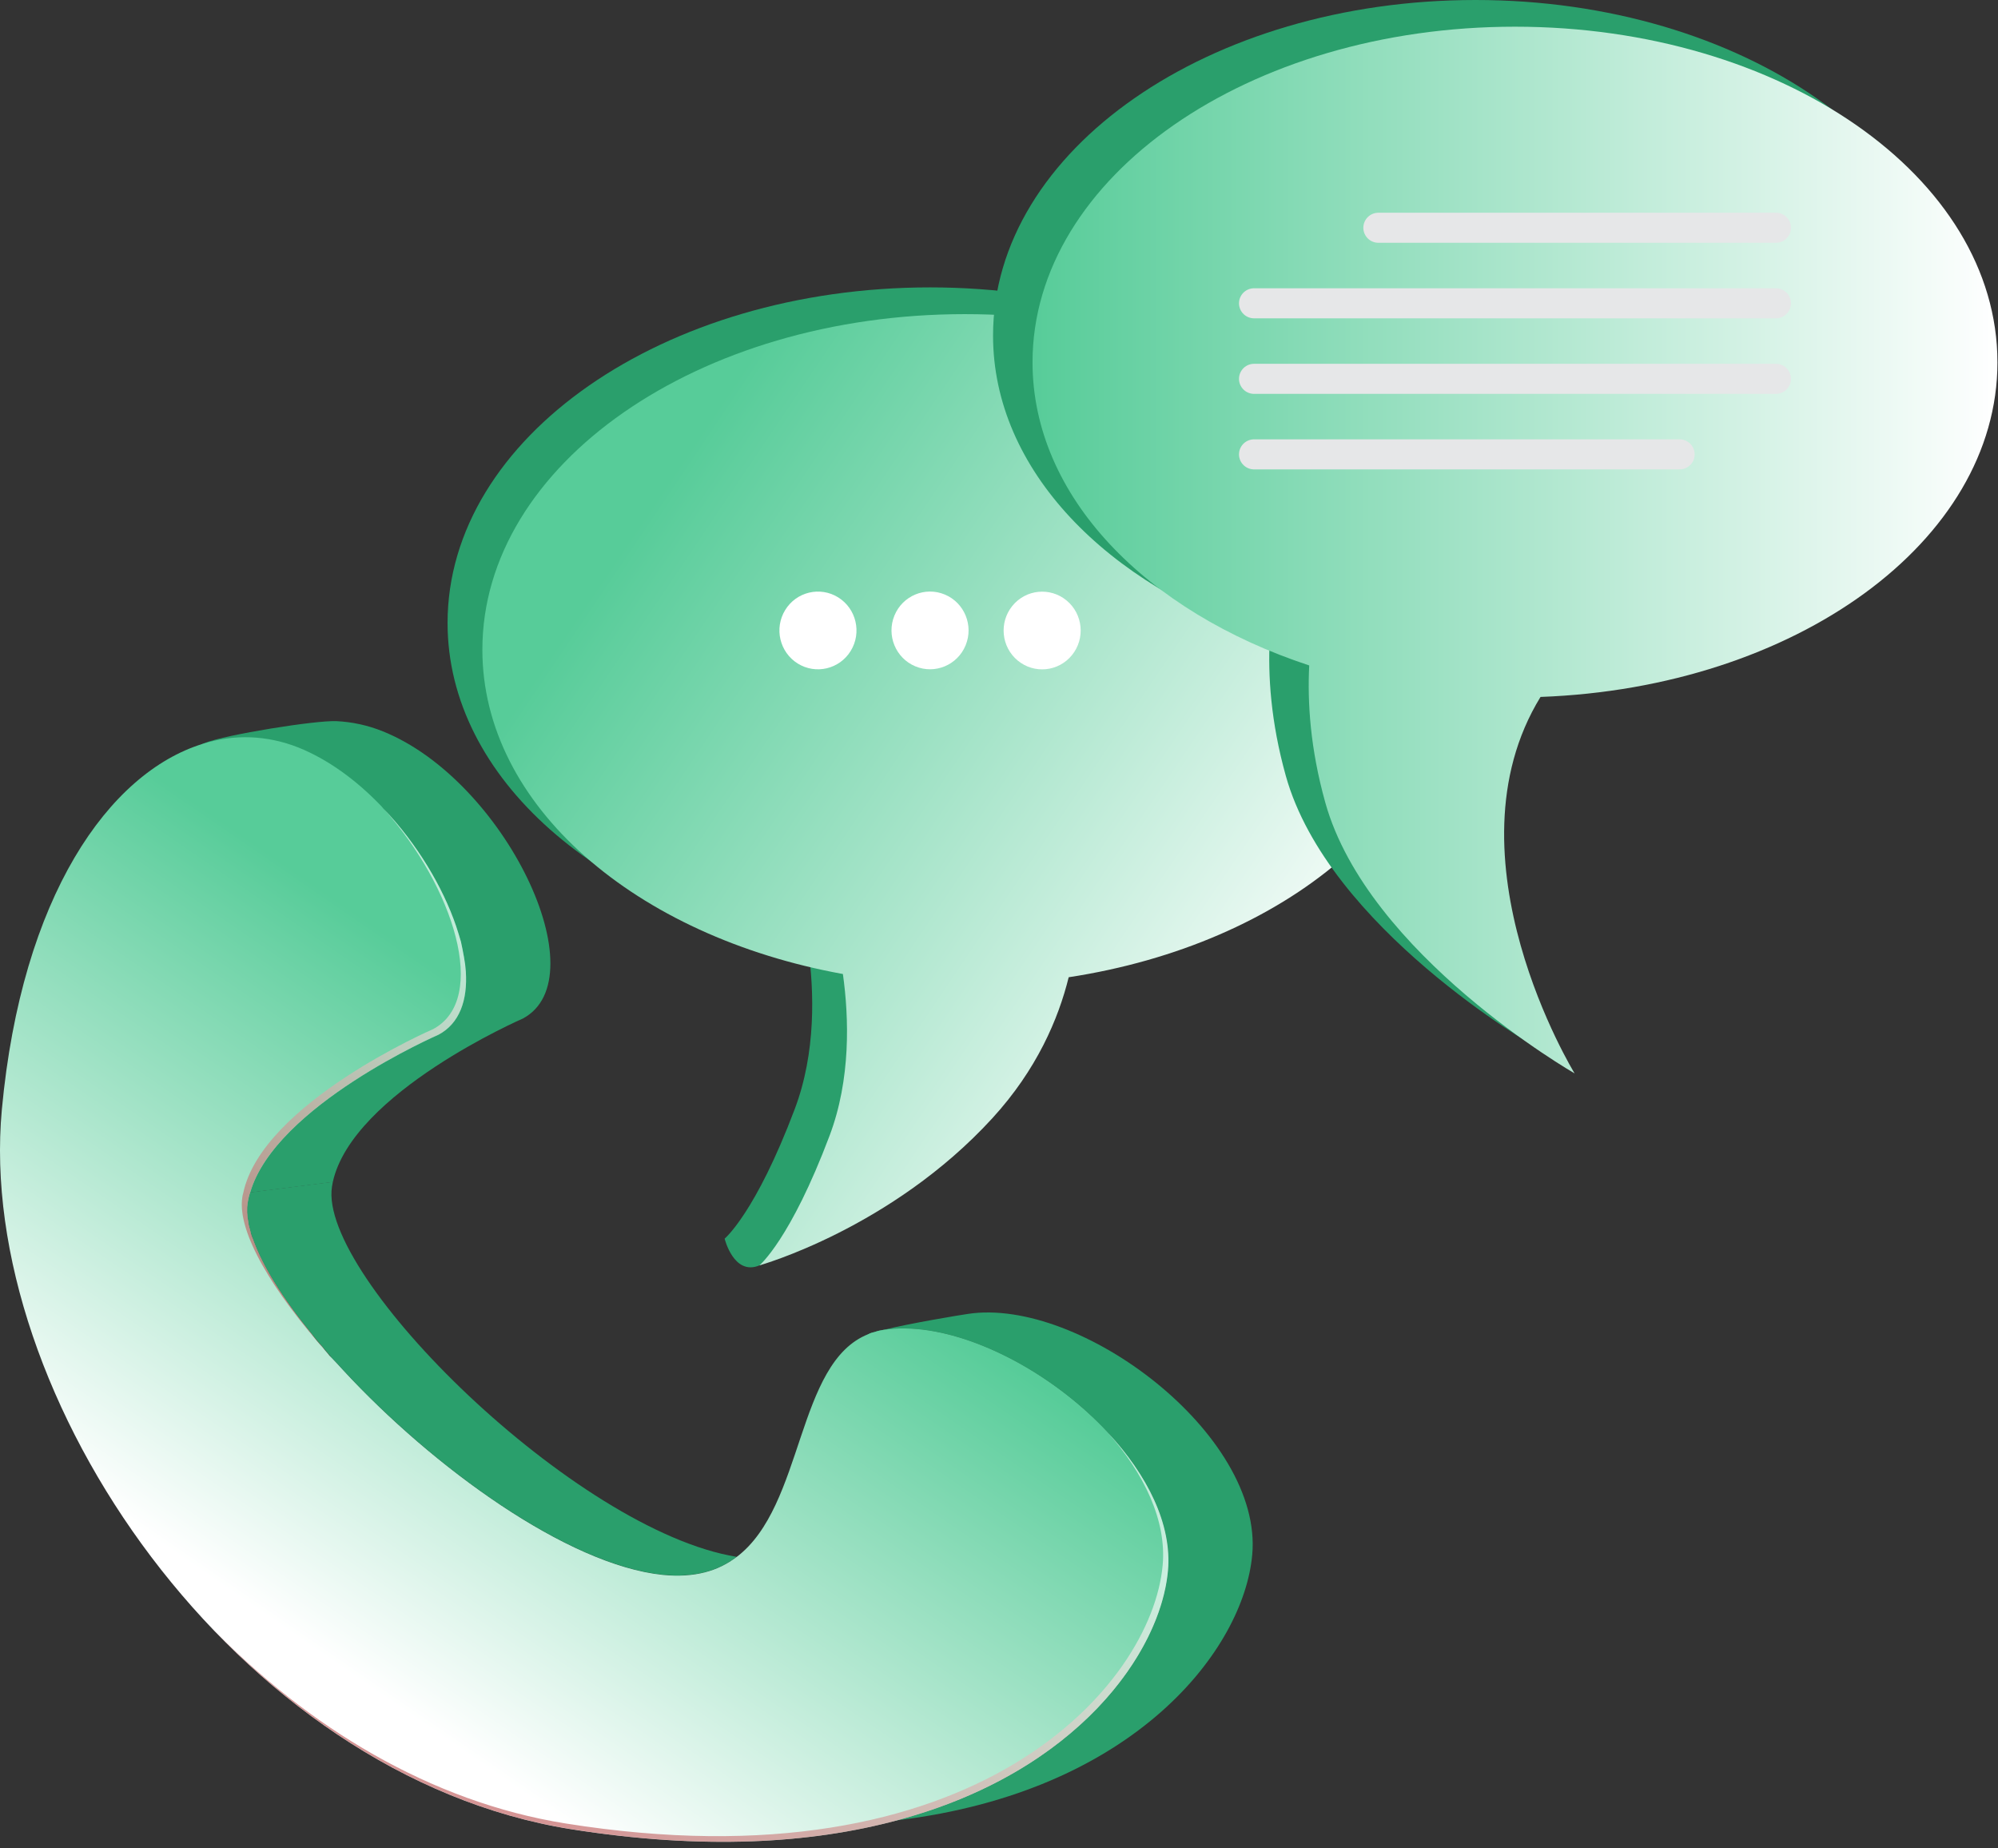 <svg width="133" height="123" viewBox="0 0 133 123" fill="none" xmlns="http://www.w3.org/2000/svg">
<rect x="0" y="0" width="133" height="123" fill="#333333" stroke="none"/>
<path d="M49.035 103.619C47.826 104.546 46.256 105.024 44.114 104.812C37.762 104.149 28.803 97.635 22.836 91.178C22.584 90.899 22.331 90.62 22.059 90.343C21.867 90.1 21.637 89.859 21.445 89.616C21.214 89.355 21.002 89.094 20.789 88.832C18.879 86.498 17.485 84.287 16.839 82.458C16.769 82.286 16.698 82.093 16.667 81.918C16.645 81.88 16.643 81.841 16.641 81.821C16.591 81.647 16.541 81.474 16.53 81.316C16.441 80.85 16.434 80.437 16.487 80.059C16.53 79.82 16.573 79.581 16.656 79.359L22.157 78.66C22.144 78.759 22.112 78.88 22.099 78.979C21.161 84.968 38.337 101.886 49.035 103.619V103.619Z" fill="#2A9F6C"/>
<path d="M83.356 103.483C82.804 109.702 75.633 119.234 59.724 121.154C71.722 117.957 77.257 109.991 77.743 104.564C78.472 96.561 66.294 87.404 58.828 88.51C60.558 88.079 63.919 87.523 64.442 87.449C71.907 86.325 84.085 95.481 83.357 103.484L83.356 103.483Z" fill="#2A9F6C"/>
<path d="M77.743 104.563C77.257 109.991 71.722 117.958 59.724 121.154C55.114 121.735 49.758 121.656 43.62 120.665C21.398 117.116 3.973 91.866 5.755 72.767C7.009 59.335 7.74 51.982 13.477 49.514L13.648 49.444C15.019 48.9 21.011 47.933 22.401 47.998C23.44 48.048 24.489 48.273 25.492 48.679C33.595 51.943 39.899 65.072 34.804 67.792C34.804 67.792 23.465 72.717 22.154 78.671L16.653 79.37C16.57 79.592 16.527 79.831 16.484 80.07C16.431 80.447 16.438 80.861 16.527 81.327C16.537 81.484 16.587 81.658 16.638 81.832C16.64 81.852 16.642 81.891 16.664 81.929C16.695 82.104 16.766 82.296 16.836 82.469C17.482 84.297 18.876 86.508 20.786 88.843C20.998 89.105 21.211 89.366 21.442 89.627C21.549 89.777 21.697 89.944 21.824 90.093C21.889 90.187 21.973 90.28 22.056 90.354C22.328 90.631 22.58 90.91 22.833 91.188C28.8 97.645 37.759 104.16 44.11 104.822C46.253 105.035 47.823 104.557 49.033 103.63C49.271 103.693 49.507 103.717 49.724 103.742C59.397 104.735 52.656 92.088 57.812 88.793C57.944 88.725 58.096 88.676 58.251 88.646C58.442 88.574 58.635 88.542 58.828 88.509C66.294 87.404 78.472 96.561 77.743 104.563Z" fill="#2A9F6C"/>
<path d="M77.743 104.563C77.257 109.99 71.722 117.958 59.724 121.154C54.005 122.694 46.828 123.15 38.007 121.746C15.785 118.197 -1.64 92.947 0.123 73.849C1.443 59.644 7.256 51.442 13.477 49.514C15.601 48.842 17.794 48.933 19.88 49.759C21.846 50.554 23.692 51.909 25.304 53.574C25.388 53.667 25.471 53.74 25.536 53.835C27.759 56.169 29.468 59.028 30.361 61.647C30.481 61.993 30.583 62.361 30.683 62.688C30.765 63.057 30.826 63.388 30.886 63.719C30.947 64.049 30.987 64.362 31.008 64.676C31.132 66.577 30.588 68.129 29.191 68.872C29.191 68.872 18.328 73.588 16.653 79.37C16.57 79.592 16.527 79.831 16.484 80.07C16.431 80.447 16.438 80.861 16.527 81.327C16.537 81.484 16.587 81.658 16.638 81.832C16.64 81.852 16.642 81.891 16.664 81.929C16.695 82.104 16.745 82.278 16.836 82.469C17.482 84.296 18.876 86.508 20.786 88.843C20.979 89.106 21.191 89.368 21.442 89.627C21.549 89.777 21.697 89.944 21.824 90.093C21.889 90.187 21.973 90.28 22.056 90.354C22.328 90.631 22.58 90.91 22.833 91.188C28.8 97.645 37.759 104.16 44.11 104.822C46.253 105.035 47.823 104.557 49.033 103.63C53.556 100.219 52.974 90.689 57.812 88.793C57.944 88.725 58.096 88.676 58.251 88.646C58.442 88.574 58.635 88.542 58.828 88.509C66.294 87.404 78.472 96.561 77.743 104.563Z" fill="url(#paint0_linear_273_748)"/>
<g opacity="0.63">
<path d="M73.751 95.358C76.147 98.066 77.666 101.2 77.395 104.177C76.667 112.179 64.968 125.727 37.648 121.365C28.664 119.93 20.465 114.946 14.001 108.256C20.519 115.133 28.852 120.279 38.003 121.74C65.322 126.103 77.022 112.555 77.749 104.552C78.033 101.435 76.345 98.15 73.752 95.358H73.751Z" fill="url(#paint1_linear_273_748)"/>
<path d="M31.009 64.666C31.133 66.568 30.59 68.12 29.193 68.862C29.193 68.862 18.329 73.579 16.655 79.361C16.572 79.583 16.529 79.822 16.486 80.061C16.432 80.438 16.44 80.851 16.529 81.318C16.539 81.475 16.59 81.649 16.641 81.823C16.642 81.843 16.644 81.882 16.666 81.92C16.697 82.095 16.769 82.287 16.838 82.46C17.484 84.287 18.879 86.499 20.788 88.834C21.001 89.096 21.213 89.357 21.445 89.617C21.636 89.861 21.867 90.102 22.058 90.344C21.975 90.271 21.891 90.179 21.826 90.084C18.161 85.975 15.773 81.998 16.13 79.691C16.143 79.592 16.157 79.513 16.19 79.412C17.44 73.422 28.837 68.493 28.837 68.493C32.554 66.494 30.212 59.029 25.538 53.826C27.76 56.16 29.469 59.02 30.362 61.638C30.483 61.985 30.585 62.352 30.684 62.68C30.767 63.049 30.827 63.38 30.888 63.71C30.949 64.041 30.989 64.353 31.009 64.667V64.666Z" fill="url(#paint2_linear_273_748)"/>
</g>
<path d="M94.024 41.463C94.024 29.128 79.646 19.128 61.909 19.128C44.172 19.128 29.793 29.128 29.793 41.462C29.793 51.843 39.993 60.544 53.793 63.049C54.201 65.983 54.325 70.044 52.906 73.809C50.291 80.746 48.236 82.441 48.236 82.441C48.236 82.441 48.845 84.936 50.552 84.221C53.688 82.906 59.386 77.404 63.739 72.649C66.701 69.413 68.139 66.034 68.823 63.264C83.233 61.063 94.024 52.145 94.024 41.463Z" fill="#2A9F6C"/>
<path d="M96.341 43.242C96.341 30.907 81.962 20.908 64.226 20.908C46.488 20.908 32.11 30.907 32.11 43.241C32.11 53.623 42.309 62.324 56.109 64.828C56.518 67.762 56.641 71.824 55.222 75.589C52.608 82.525 50.552 84.22 50.552 84.22C50.552 84.22 59.331 81.772 66.056 74.428C69.018 71.193 70.455 67.813 71.139 65.043C85.55 62.842 96.341 53.924 96.341 43.242Z" fill="url(#paint3_linear_273_748)"/>
<path d="M130.334 22.334C130.334 9.999 115.956 0 98.219 0C80.483 0 66.104 9.999 66.104 22.334C66.104 31.257 73.646 38.935 84.522 42.513C84.399 44.949 84.585 48.03 85.592 51.638C88.424 61.777 102.188 69.665 102.188 69.665C102.188 69.665 93.364 55.283 99.919 44.609C116.861 43.99 130.335 34.271 130.335 22.335L130.334 22.334Z" fill="#2A9F6C"/>
<path d="M132.962 24.112C132.962 11.777 118.583 1.777 100.847 1.777C83.111 1.777 68.732 11.777 68.732 24.112C68.732 33.034 76.274 40.712 87.15 44.29C87.027 46.726 87.212 49.807 88.22 53.415C91.052 63.554 104.816 71.442 104.816 71.442C104.816 71.442 95.992 57.06 102.547 46.386C119.489 45.768 132.963 36.048 132.963 24.112L132.962 24.112Z" fill="url(#paint4_linear_273_748)"/>
<path d="M91.753 15.159H118.219" stroke="#E6E7E8" stroke-width="2" stroke-linecap="round" stroke-linejoin="round"/>
<path d="M83.476 20.187H118.219" stroke="#E6E7E8" stroke-width="2" stroke-linecap="round" stroke-linejoin="round"/>
<path d="M83.476 25.214H118.219" stroke="#E6E7E8" stroke-width="2" stroke-linecap="round" stroke-linejoin="round"/>
<path d="M83.476 30.242H111.807" stroke="#E6E7E8" stroke-width="2" stroke-linecap="round" stroke-linejoin="round"/>
<path d="M56.631 43.321C57.375 42.106 57.002 40.512 55.797 39.761C54.592 39.011 53.012 39.387 52.267 40.602C51.522 41.816 51.895 43.41 53.1 44.161C54.305 44.912 55.886 44.536 56.631 43.321Z" fill="white"/>
<path d="M64.279 42.949C64.821 41.629 64.2 40.116 62.891 39.57C61.582 39.023 60.081 39.65 59.539 40.969C58.997 42.289 59.619 43.801 60.928 44.348C62.236 44.895 63.737 44.268 64.279 42.949Z" fill="white"/>
<path d="M71.356 43.605C72.254 42.501 72.094 40.871 70.999 39.966C69.903 39.06 68.287 39.222 67.389 40.326C66.491 41.43 66.651 43.06 67.746 43.965C68.842 44.871 70.458 44.71 71.356 43.605Z" fill="white"/>
<defs>
<linearGradient id="paint0_linear_273_748" x1="45.625" y1="75.836" x2="21.835" y2="110.419" gradientUnits="userSpaceOnUse">
<stop stop-color="#57CC99"/>
<stop offset="1" stop-color="white"/>
</linearGradient>
<linearGradient id="paint1_linear_273_748" x1="56.985" y1="91.356" x2="36.498" y2="121.137" gradientUnits="userSpaceOnUse">
<stop stop-color="white"/>
<stop offset="1" stop-color="#BC5757"/>
</linearGradient>
<linearGradient id="paint2_linear_273_748" x1="30.34" y1="62.422" x2="15.942" y2="83.352" gradientUnits="userSpaceOnUse">
<stop stop-color="white"/>
<stop offset="1" stop-color="#BC5757"/>
</linearGradient>
<linearGradient id="paint3_linear_273_748" x1="88.314" y1="69.261" x2="40.914" y2="37.269" gradientUnits="userSpaceOnUse">
<stop stop-color="white"/>
<stop offset="1" stop-color="#57CC99"/>
</linearGradient>
<linearGradient id="paint4_linear_273_748" x1="68.732" y1="36.61" x2="132.962" y2="36.61" gradientUnits="userSpaceOnUse">
<stop stop-color="#57CC99"/>
<stop offset="1" stop-color="white"/>
</linearGradient>
</defs>
</svg>
